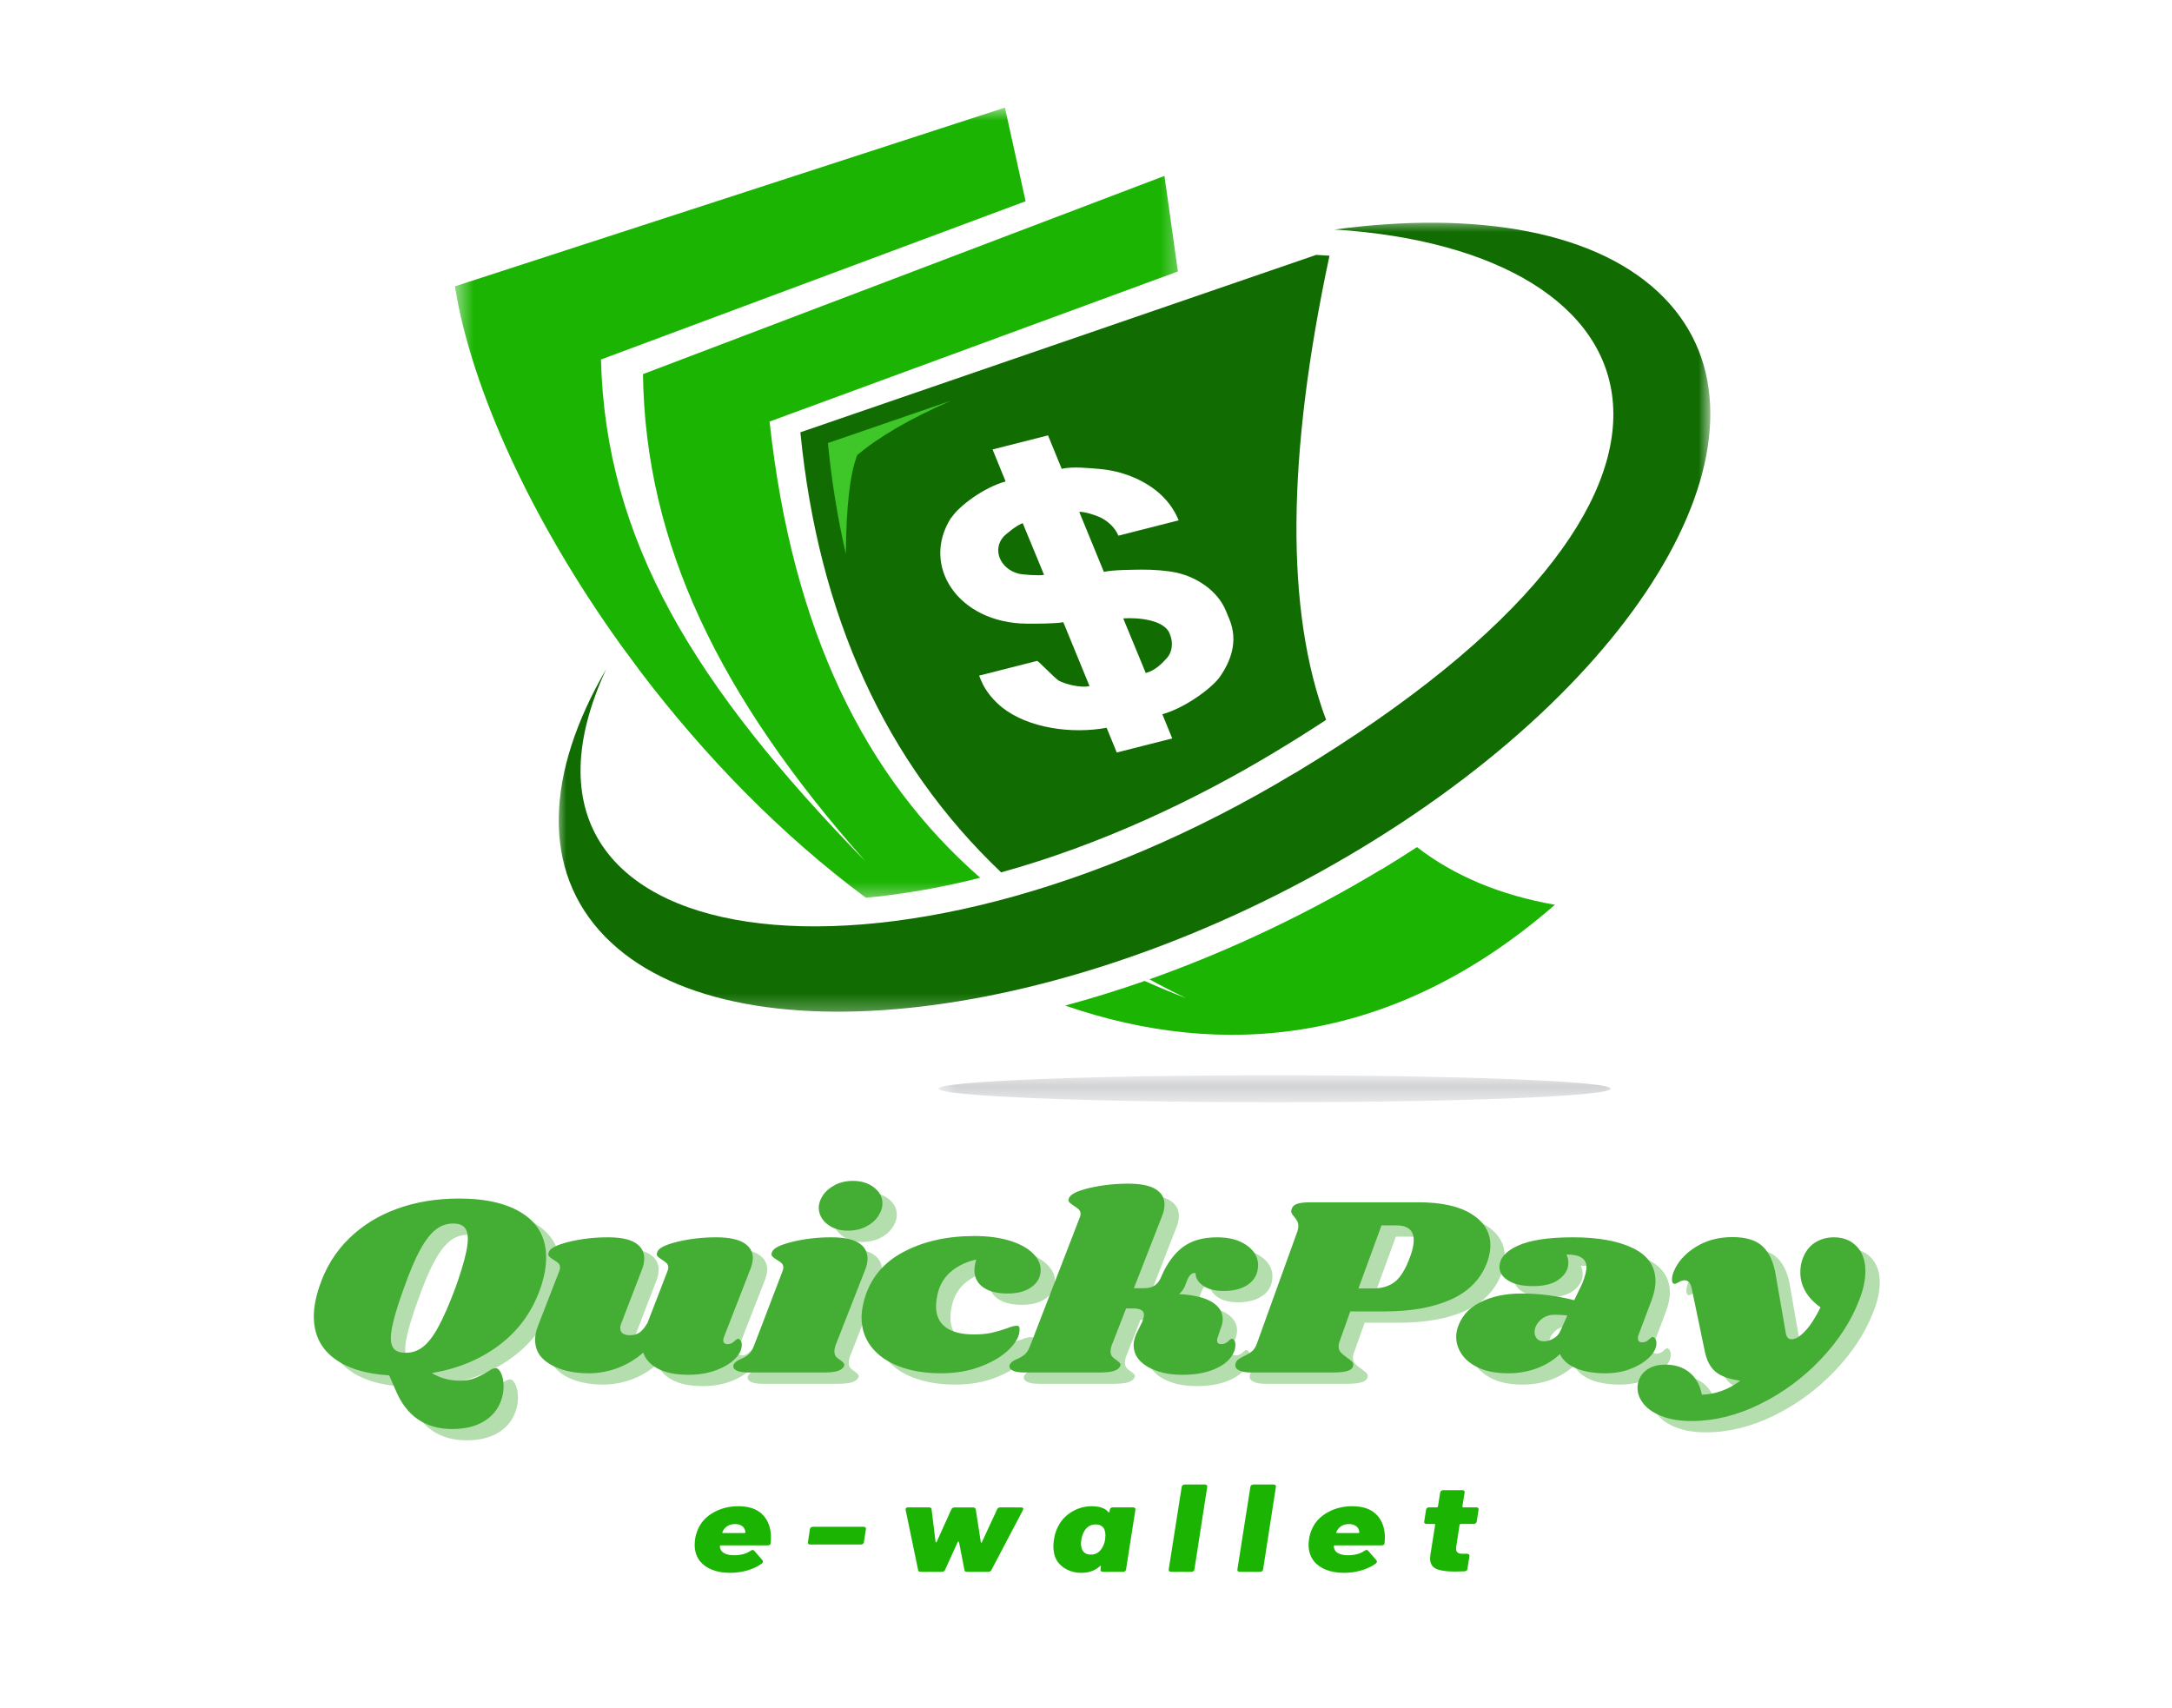 <svg width="117" height="92" viewBox="0 0 117 92" fill="none" xmlns="http://www.w3.org/2000/svg">
<mask id="mask0_127_1256" style="mask-type:luminance" maskUnits="userSpaceOnUse" x="29" y="11" width="64" height="44">
<path d="M29.952 11.776H92.136V54.709H29.952V11.776Z" fill="white"/>
</mask>
<g mask="url(#mask0_127_1256)">
<path fill-rule="evenodd" clip-rule="evenodd" d="M69.772 41.636C94.861 26.487 89.617 13.49 71.887 12.364C79.592 11.328 86.149 12.47 89.632 16.033C96.358 22.913 89.043 36.2 73.298 45.707C57.554 55.212 39.333 57.343 32.599 50.462C29.116 46.9 29.399 41.625 32.656 36.044C25.426 51.65 47.834 54.867 69.765 41.631L69.772 41.636Z" fill="#116D02"/>
</g>
<path fill-rule="evenodd" clip-rule="evenodd" d="M51.261 27.875C51.671 27.245 53.019 26.248 54.17 25.935L54.02 25.567L53.467 24.212L56.454 23.454L57.192 25.255C57.788 25.116 58.711 25.221 59.207 25.261C59.846 25.316 60.421 25.455 60.959 25.673C61.995 26.091 62.996 26.816 63.492 28.031L60.243 28.856C60.066 28.427 59.718 28.12 59.377 27.926C59.144 27.792 58.44 27.552 58.136 27.574L59.463 30.808C59.931 30.692 61.073 30.692 61.505 30.686C62.101 30.68 62.875 30.736 63.393 30.852C64.436 31.087 65.579 31.79 66.039 32.91L66.224 33.357C66.721 34.566 66.274 35.642 65.727 36.44C65.287 37.075 63.805 38.151 62.613 38.475L63.145 39.779L60.157 40.537L59.611 39.205C57.731 39.55 55.404 39.227 53.999 38.123C53.574 37.783 53.097 37.265 52.85 36.657L52.743 36.395L55.865 35.603C55.922 35.587 56.823 36.54 57.029 36.663C57.341 36.841 58.206 37.075 58.689 36.958L57.278 33.518C56.936 33.596 55.687 33.602 55.312 33.596C51.615 33.568 49.564 30.468 51.246 27.87L51.261 27.875ZM71.432 38.776C69.247 32.922 69.304 24.586 71.616 13.775L70.9 13.73C65.912 15.442 56.652 18.631 43.114 23.287C44.087 33.161 47.691 41.062 53.928 46.994C59.264 45.517 64.366 43.113 68.672 40.515C69.581 39.969 70.502 39.389 71.432 38.782V38.776Z" fill="#116D02"/>
<mask id="mask1_127_1256" style="mask-type:luminance" maskUnits="userSpaceOnUse" x="24" y="5" width="40" height="44">
<path d="M24.51 5.723H63.648V48.576H24.51V5.723Z" fill="white"/>
</mask>
<g mask="url(#mask1_127_1256)">
<path fill-rule="evenodd" clip-rule="evenodd" d="M41.462 22.707C34.133 25.4 41.462 22.707 63.451 14.622L62.727 9.476L34.636 20.154C34.757 29.286 38.744 37.516 46.627 46.409C37.389 36.936 32.621 29.119 32.373 19.367C24.744 22.21 32.373 19.367 55.247 10.841L54.133 5.796L24.503 15.425C25.405 21.011 28.669 28.104 33.465 34.778L34.515 36.2C37.95 40.721 42.079 44.981 46.642 48.36C47.045 48.321 47.442 48.282 47.826 48.232C49.494 48.02 51.154 47.702 52.8 47.284C46.599 41.859 42.682 34.002 41.455 22.707H41.462Z" fill="#1BB402"/>
</g>
<path fill-rule="evenodd" clip-rule="evenodd" d="M54.042 28.929C53.459 29.61 53.864 30.624 54.844 30.898C55.063 30.959 55.958 31.02 56.242 30.969L55.091 28.182C54.786 28.282 54.191 28.757 54.035 28.935L54.042 28.929Z" fill="#116D02"/>
<path fill-rule="evenodd" clip-rule="evenodd" d="M60.505 33.312L61.719 36.256C62.265 36.105 62.613 35.715 62.868 35.436C63.124 35.157 63.215 34.65 63.031 34.198L63.003 34.121C62.705 33.395 61.342 33.256 60.505 33.312Z" fill="#116D02"/>
<path fill-rule="evenodd" clip-rule="evenodd" d="M74.405 46.833C70.645 49.102 66.395 51.165 61.917 52.755C62.556 53.105 63.215 53.445 63.889 53.768C63.131 53.479 62.385 53.166 61.661 52.844C60.257 53.334 58.824 53.78 57.376 54.17C65.898 57.108 75.101 56.278 83.757 48.74C80.813 48.221 78.336 47.184 76.328 45.634C75.697 46.046 75.058 46.448 74.412 46.839L74.405 46.833Z" fill="#1BB402"/>
<mask id="mask2_127_1256" style="mask-type:luminance" maskUnits="userSpaceOnUse" x="50" y="57" width="38" height="3">
<path d="M50.544 57.899H87.048V59.451H50.544V57.899Z" fill="white"/>
</mask>
<g mask="url(#mask2_127_1256)">
<path fill-rule="evenodd" clip-rule="evenodd" d="M68.658 59.377C78.655 59.377 86.765 59.054 86.765 58.647C86.765 58.246 78.655 57.923 68.658 57.923C58.661 57.923 50.557 58.246 50.557 58.647C50.557 59.049 58.668 59.377 68.658 59.377Z" fill="#D2D3D5"/>
</g>
<path fill-rule="evenodd" clip-rule="evenodd" d="M51.175 21.603C48.983 22.356 46.79 23.108 44.598 23.866C44.789 25.857 45.108 27.847 45.563 29.838C45.584 27.273 45.79 25.5 46.18 24.513C47.336 23.538 48.996 22.568 51.175 21.608V21.603Z" fill="#3FC629"/>
<path d="M29.915 69.918C29.482 71.204 28.746 72.244 27.706 73.038C26.669 73.831 25.444 74.342 24.03 74.572C24.485 74.848 24.993 74.986 25.556 74.986C25.845 74.986 26.104 74.942 26.331 74.855C26.558 74.768 26.785 74.656 27.009 74.518C27.031 74.501 27.094 74.462 27.199 74.403C27.303 74.342 27.397 74.311 27.482 74.311C27.586 74.311 27.682 74.405 27.77 74.591C27.857 74.78 27.901 75.013 27.901 75.288C27.901 75.564 27.854 75.826 27.76 76.074C27.584 76.55 27.272 76.92 26.824 77.186C26.375 77.454 25.811 77.588 25.132 77.588C23.686 77.588 22.672 76.895 22.09 75.507L21.739 74.698C20.464 74.623 19.469 74.314 18.751 73.767C18.035 73.22 17.678 72.47 17.678 71.516C17.678 71.049 17.777 70.516 17.976 69.918C18.313 68.901 18.846 68.038 19.575 67.327C20.306 66.614 21.175 66.077 22.183 65.717C23.193 65.354 24.3 65.172 25.503 65.172C26.971 65.172 28.121 65.446 28.949 65.993C29.778 66.537 30.192 67.323 30.192 68.35C30.192 68.836 30.1 69.358 29.915 69.918ZM25.293 70.018C25.748 68.751 25.976 67.859 25.976 67.346C25.976 67.053 25.91 66.842 25.781 66.713C25.654 66.583 25.455 66.518 25.186 66.518C24.835 66.518 24.519 66.629 24.24 66.851C23.96 67.072 23.682 67.432 23.407 67.932C23.134 68.431 22.838 69.126 22.524 70.018C22.058 71.301 21.827 72.186 21.827 72.674C21.827 72.958 21.89 73.164 22.017 73.291C22.146 73.42 22.351 73.483 22.631 73.483C22.982 73.483 23.297 73.372 23.577 73.15C23.856 72.925 24.129 72.565 24.396 72.069C24.665 71.573 24.964 70.89 25.293 70.018Z" fill="#44AD33" fill-opacity="0.4"/>
<path d="M39.767 72.644C39.744 72.718 39.733 72.774 39.733 72.812C39.733 72.876 39.752 72.926 39.791 72.962C39.833 72.998 39.89 73.015 39.962 73.015C40.101 73.015 40.22 72.968 40.318 72.874C40.418 72.777 40.485 72.728 40.518 72.728C40.576 72.728 40.626 72.758 40.669 72.82C40.71 72.879 40.732 72.949 40.732 73.031C40.742 73.289 40.623 73.544 40.376 73.797C40.133 74.048 39.788 74.256 39.343 74.422C38.9 74.585 38.407 74.668 37.861 74.668C37.171 74.668 36.623 74.557 36.213 74.338C35.804 74.118 35.54 73.83 35.423 73.472C35.004 73.84 34.541 74.118 34.034 74.307C33.527 74.494 33.01 74.587 32.484 74.587C31.667 74.587 30.982 74.429 30.427 74.112C29.873 73.795 29.598 73.352 29.598 72.781C29.598 72.527 29.656 72.26 29.773 71.984L30.89 69.109C30.925 69.025 30.943 68.956 30.943 68.902C30.943 68.801 30.914 68.72 30.855 68.661C30.797 68.602 30.709 68.54 30.592 68.473C30.475 68.402 30.394 68.339 30.349 68.285C30.302 68.229 30.297 68.155 30.334 68.063C30.402 67.851 30.768 67.664 31.431 67.503C32.096 67.342 32.792 67.261 33.517 67.261C34.192 67.261 34.688 67.363 35.004 67.564C35.319 67.766 35.477 68.043 35.477 68.392C35.477 68.602 35.435 68.804 35.355 68.998L34.253 71.862C34.207 71.961 34.185 72.057 34.185 72.149C34.185 72.277 34.23 72.374 34.322 72.44C34.415 72.504 34.538 72.536 34.692 72.536C34.913 72.536 35.093 72.486 35.233 72.387C35.372 72.285 35.512 72.114 35.653 71.873L36.72 69.109C36.755 69.025 36.774 68.956 36.774 68.902C36.774 68.801 36.745 68.72 36.686 68.661C36.627 68.602 36.546 68.54 36.442 68.473C36.325 68.402 36.242 68.339 36.194 68.285C36.147 68.229 36.142 68.155 36.179 68.063C36.237 67.851 36.598 67.664 37.261 67.503C37.927 67.342 38.623 67.261 39.348 67.261C40.023 67.261 40.523 67.363 40.844 67.564C41.166 67.766 41.327 68.038 41.327 68.377C41.327 68.551 41.279 68.758 41.186 68.998L39.767 72.644Z" fill="#44AD33" fill-opacity="0.4"/>
<path d="M45.545 67.261C46.22 67.261 46.716 67.363 47.032 67.564C47.346 67.767 47.505 68.043 47.505 68.392C47.505 68.602 47.463 68.804 47.383 68.998L45.769 73.115C45.736 73.225 45.721 73.321 45.721 73.403C45.721 73.523 45.747 73.617 45.803 73.686C45.862 73.753 45.945 73.819 46.052 73.885C46.133 73.95 46.19 74.002 46.223 74.043C46.258 74.084 46.264 74.137 46.242 74.2C46.184 74.321 46.067 74.409 45.891 74.464C45.718 74.518 45.45 74.545 45.087 74.545H41.099C40.794 74.545 40.571 74.507 40.431 74.43C40.292 74.351 40.245 74.248 40.29 74.119C40.339 74.01 40.463 73.912 40.66 73.828C40.836 73.757 40.98 73.671 41.094 73.571C41.211 73.47 41.311 73.307 41.396 73.084L42.917 69.109C42.953 69.025 42.971 68.956 42.971 68.902C42.971 68.801 42.942 68.72 42.883 68.661C42.825 68.602 42.737 68.54 42.62 68.473C42.503 68.402 42.42 68.339 42.371 68.285C42.325 68.229 42.32 68.155 42.357 68.063C42.428 67.851 42.795 67.664 43.459 67.503C44.124 67.342 44.82 67.261 45.545 67.261ZM46.715 64.222C47.17 64.222 47.549 64.34 47.851 64.574C48.156 64.807 48.309 65.094 48.309 65.433C48.309 65.671 48.229 65.904 48.07 66.135C47.914 66.365 47.693 66.551 47.407 66.694C47.121 66.835 46.803 66.905 46.452 66.905C46.009 66.905 45.639 66.789 45.34 66.556C45.044 66.321 44.889 66.029 44.877 65.678C44.877 65.451 44.952 65.225 45.101 65C45.254 64.776 45.469 64.59 45.75 64.444C46.032 64.296 46.354 64.222 46.715 64.222Z" fill="#44AD33" fill-opacity="0.4"/>
<path d="M53.264 67.192C53.975 67.192 54.599 67.273 55.136 67.434C55.672 67.595 56.087 67.816 56.384 68.097C56.682 68.376 56.832 68.686 56.832 69.025C56.832 69.393 56.671 69.695 56.349 69.933C56.03 70.171 55.596 70.29 55.048 70.29C54.485 70.29 54.046 70.178 53.732 69.952C53.42 69.728 53.264 69.423 53.264 69.04C53.264 68.856 53.298 68.663 53.366 68.461C52.875 68.561 52.44 68.76 52.059 69.059C51.682 69.358 51.428 69.751 51.299 70.236C51.231 70.512 51.197 70.76 51.197 70.98C51.197 71.476 51.37 71.853 51.718 72.111C52.069 72.366 52.571 72.494 53.225 72.494C53.598 72.494 53.918 72.465 54.185 72.406C54.454 72.344 54.731 72.264 55.014 72.164C55.244 72.072 55.413 72.026 55.521 72.026C55.589 72.026 55.634 72.038 55.657 72.061C55.683 72.084 55.696 72.133 55.696 72.206C55.706 72.544 55.527 72.899 55.16 73.272C54.792 73.643 54.284 73.954 53.634 74.207C52.987 74.46 52.262 74.587 51.46 74.587C50.618 74.587 49.873 74.466 49.227 74.223C48.58 73.977 48.078 73.629 47.721 73.176C47.362 72.722 47.184 72.191 47.184 71.585C47.184 71.302 47.231 70.986 47.326 70.635C47.64 69.498 48.337 68.64 49.417 68.062C50.496 67.483 51.778 67.192 53.264 67.192Z" fill="#44AD33" fill-opacity="0.4"/>
<path d="M66.335 67.261C67 67.261 67.535 67.407 67.939 67.698C68.341 67.988 68.543 68.338 68.543 68.749C68.543 69.192 68.374 69.537 68.036 69.784C67.697 70.029 67.254 70.152 66.705 70.152C66.214 70.152 65.834 70.054 65.564 69.857C65.297 69.66 65.169 69.438 65.179 69.19C65.065 69.172 64.966 69.209 64.882 69.301C64.8 69.393 64.714 69.572 64.624 69.837C64.565 70.012 64.453 70.173 64.287 70.32C65.083 70.366 65.673 70.508 66.057 70.746C66.443 70.984 66.637 71.29 66.637 71.666C66.637 71.85 66.594 72.034 66.51 72.218L66.374 72.643C66.347 72.689 66.335 72.75 66.335 72.824C66.335 72.952 66.41 73.015 66.564 73.015C66.703 73.015 66.822 72.968 66.92 72.873C67.02 72.777 67.088 72.728 67.124 72.728C67.183 72.728 67.229 72.758 67.266 72.82C67.301 72.879 67.319 72.949 67.319 73.031C67.329 73.297 67.224 73.556 67.007 73.809C66.793 74.062 66.466 74.269 66.028 74.43C65.591 74.588 65.065 74.667 64.448 74.667C63.7 74.667 63.078 74.521 62.581 74.227C62.086 73.933 61.84 73.548 61.84 73.073C61.84 72.899 61.885 72.701 61.976 72.479L62.313 71.792C62.368 71.627 62.396 71.507 62.396 71.432C62.396 71.315 62.344 71.229 62.245 71.175C62.147 71.12 61.993 71.091 61.786 71.091H61.435L60.645 73.115C60.613 73.225 60.597 73.321 60.597 73.402C60.597 73.523 60.626 73.617 60.684 73.686C60.743 73.753 60.823 73.819 60.928 73.885C61.009 73.95 61.067 74.002 61.104 74.043C61.139 74.084 61.144 74.136 61.118 74.2C61.06 74.32 60.943 74.409 60.767 74.464C60.594 74.518 60.326 74.545 59.963 74.545H55.975C55.671 74.545 55.447 74.506 55.307 74.43C55.168 74.351 55.121 74.248 55.166 74.119C55.215 74.01 55.339 73.912 55.536 73.828C55.712 73.757 55.858 73.671 55.975 73.571C56.092 73.469 56.191 73.307 56.273 73.084L58.929 66.215C58.965 66.133 58.983 66.065 58.983 66.012C58.983 65.91 58.95 65.827 58.886 65.763C58.824 65.699 58.739 65.635 58.632 65.571C58.518 65.497 58.434 65.433 58.379 65.379C58.326 65.324 58.318 65.249 58.354 65.157C58.425 64.945 58.793 64.761 59.456 64.605C60.121 64.45 60.817 64.371 61.542 64.371C62.218 64.371 62.714 64.471 63.029 64.67C63.344 64.868 63.502 65.14 63.502 65.487C63.502 65.699 63.461 65.901 63.38 66.092L61.855 70.002H62.435C62.665 70.002 62.854 69.948 63 69.837C63.146 69.728 63.26 69.567 63.341 69.354C63.634 68.675 64.012 68.156 64.477 67.798C64.945 67.441 65.564 67.261 66.335 67.261Z" fill="#44AD33" fill-opacity="0.4"/>
<path d="M77.191 65.376C78.425 65.376 79.377 65.588 80.048 66.012C80.72 66.433 81.057 66.993 81.057 67.691C81.057 67.965 81.004 68.253 80.901 68.557C80.572 69.475 79.927 70.155 78.965 70.597C78.002 71.036 76.786 71.256 75.314 71.256H73.51L72.915 72.919C72.892 72.976 72.881 73.05 72.881 73.142C72.881 73.27 72.918 73.376 72.993 73.46C73.072 73.542 73.186 73.638 73.34 73.748C73.466 73.84 73.552 73.909 73.598 73.954C73.647 74.001 73.671 74.056 73.671 74.119C73.671 74.275 73.576 74.386 73.388 74.449C73.203 74.513 72.93 74.545 72.569 74.545H68.172C67.87 74.545 67.643 74.502 67.49 74.415C67.337 74.328 67.285 74.207 67.334 74.05C67.357 73.966 67.401 73.9 67.465 73.851C67.527 73.8 67.624 73.743 67.753 73.678C67.95 73.587 68.109 73.491 68.226 73.391C68.343 73.289 68.435 73.132 68.504 72.919L70.644 66.989C70.689 66.87 70.712 66.754 70.712 66.644C70.712 66.543 70.69 66.457 70.649 66.388C70.61 66.319 70.553 66.238 70.483 66.146C70.378 66.029 70.327 65.933 70.327 65.859C70.327 65.831 70.338 65.781 70.361 65.709C70.406 65.589 70.507 65.504 70.663 65.452C70.822 65.401 71.065 65.376 71.394 65.376H77.191ZM76.733 68.308C76.862 67.969 76.928 67.671 76.928 67.415C76.928 66.884 76.612 66.618 75.982 66.618H75.192L73.949 70.018H74.719C75.209 70.018 75.609 69.897 75.918 69.653C76.227 69.408 76.499 68.96 76.733 68.308Z" fill="#44AD33" fill-opacity="0.4"/>
<path d="M85.52 67.261C86.862 67.261 87.935 67.457 88.742 67.848C89.548 68.239 89.951 68.833 89.951 69.63C89.951 69.935 89.879 70.278 89.737 70.662L89.02 72.563C89.01 72.599 89.005 72.645 89.005 72.701C89.005 72.847 89.08 72.919 89.23 72.919C89.368 72.919 89.488 72.873 89.585 72.778C89.685 72.681 89.754 72.632 89.79 72.632C89.849 72.632 89.897 72.665 89.936 72.728C89.978 72.792 90 72.865 90 72.946C90.012 73.195 89.893 73.448 89.639 73.705C89.388 73.961 89.054 74.172 88.635 74.338C88.216 74.505 87.754 74.587 87.25 74.587C86.646 74.587 86.127 74.501 85.695 74.326C85.263 74.15 84.965 73.892 84.803 73.552C84.452 73.885 84.038 74.14 83.56 74.319C83.082 74.498 82.568 74.587 82.019 74.587C81.398 74.587 80.879 74.494 80.459 74.307C80.04 74.118 79.728 73.874 79.523 73.575C79.319 73.276 79.216 72.962 79.216 72.632C79.216 72.484 79.235 72.343 79.27 72.207C79.455 71.573 79.86 71.095 80.484 70.773C81.11 70.451 81.855 70.29 82.717 70.29C83.684 70.29 84.637 70.411 85.573 70.65L86.012 69.742C86.161 69.356 86.236 69.057 86.236 68.845C86.227 68.625 86.134 68.46 85.958 68.35C85.783 68.241 85.515 68.185 85.154 68.185C85.222 68.331 85.256 68.482 85.256 68.638C85.256 68.978 85.092 69.272 84.764 69.519C84.439 69.767 83.972 69.891 83.365 69.891C82.792 69.891 82.346 69.793 82.024 69.596C81.705 69.4 81.547 69.154 81.547 68.86C81.547 68.4 81.873 68.019 82.526 67.718C83.18 67.414 84.177 67.261 85.52 67.261ZM84.54 71.432C84.211 71.432 83.945 71.532 83.74 71.731C83.538 71.929 83.438 72.141 83.438 72.371C83.438 72.517 83.482 72.636 83.57 72.728C83.657 72.82 83.782 72.866 83.945 72.866C84.094 72.866 84.26 72.818 84.442 72.72C84.624 72.623 84.755 72.479 84.837 72.287L85.203 71.474C85.004 71.447 84.784 71.432 84.54 71.432Z" fill="#44AD33" fill-opacity="0.4"/>
<path d="M99.556 67.261C100.07 67.261 100.48 67.425 100.79 67.752C101.102 68.077 101.258 68.519 101.258 69.079C101.258 69.567 101.146 70.091 100.922 70.65C100.489 71.777 99.797 72.842 98.845 73.843C97.895 74.842 96.805 75.645 95.574 76.251C94.341 76.856 93.113 77.159 91.888 77.159C91.284 77.159 90.762 77.076 90.323 76.91C89.885 76.746 89.552 76.527 89.324 76.251C89.097 75.977 88.983 75.683 88.983 75.369C88.983 75.233 89.012 75.082 89.07 74.917C89.178 74.658 89.353 74.462 89.597 74.326C89.841 74.188 90.133 74.119 90.474 74.119C91.011 74.119 91.451 74.264 91.796 74.552C92.139 74.841 92.357 75.237 92.449 75.741C93.196 75.715 93.885 75.463 94.516 74.986C93.921 74.903 93.48 74.745 93.195 74.51C92.908 74.275 92.713 73.911 92.61 73.418L91.908 70.044C91.871 69.871 91.821 69.749 91.757 69.68C91.694 69.611 91.61 69.577 91.503 69.577C91.421 69.577 91.325 69.609 91.215 69.673C91.105 69.737 91.026 69.769 90.981 69.769C90.886 69.769 90.84 69.691 90.84 69.535C90.84 69.407 90.869 69.269 90.928 69.121C91.139 68.597 91.529 68.155 92.098 67.794C92.669 67.432 93.336 67.25 94.097 67.25C94.844 67.25 95.394 67.425 95.749 67.775C96.106 68.123 96.337 68.659 96.441 69.381L96.968 72.41C97.003 72.64 97.107 72.755 97.28 72.755C97.491 72.755 97.736 72.607 98.016 72.31C98.295 72.011 98.569 71.585 98.84 71.034C98.489 70.786 98.218 70.503 98.031 70.183C97.845 69.861 97.753 69.516 97.753 69.147C97.753 68.864 97.799 68.607 97.894 68.377C98.033 68.012 98.251 67.735 98.547 67.545C98.846 67.356 99.182 67.261 99.556 67.261Z" fill="#44AD33" fill-opacity="0.4"/>
<path d="M29.141 69.309C28.708 70.596 27.972 71.635 26.932 72.43C25.895 73.222 24.67 73.733 23.257 73.963C23.711 74.239 24.219 74.377 24.782 74.377C25.071 74.377 25.33 74.333 25.558 74.247C25.784 74.159 26.011 74.047 26.235 73.909C26.257 73.892 26.32 73.854 26.425 73.794C26.529 73.733 26.623 73.702 26.708 73.702C26.812 73.702 26.908 73.796 26.996 73.982C27.084 74.171 27.127 74.404 27.127 74.68C27.127 74.956 27.08 75.218 26.986 75.466C26.811 75.941 26.498 76.311 26.05 76.577C25.602 76.846 25.037 76.98 24.358 76.98C22.912 76.98 21.898 76.286 21.316 74.898L20.965 74.09C19.691 74.015 18.695 73.705 17.977 73.158C17.262 72.612 16.904 71.861 16.904 70.908C16.904 70.44 17.003 69.907 17.202 69.309C17.539 68.293 18.072 67.429 18.801 66.718C19.532 66.005 20.401 65.468 21.409 65.108C22.419 64.746 23.526 64.564 24.729 64.564C26.197 64.564 27.347 64.838 28.175 65.384C29.004 65.928 29.419 66.714 29.419 67.742C29.419 68.227 29.326 68.75 29.141 69.309ZM24.519 69.409C24.974 68.142 25.202 67.251 25.202 66.737C25.202 66.444 25.136 66.233 25.007 66.105C24.88 65.974 24.681 65.909 24.412 65.909C24.061 65.909 23.745 66.02 23.466 66.243C23.186 66.463 22.908 66.823 22.633 67.324C22.36 67.822 22.065 68.518 21.75 69.409C21.285 70.692 21.053 71.578 21.053 72.066C21.053 72.349 21.116 72.555 21.243 72.683C21.372 72.811 21.577 72.874 21.858 72.874C22.209 72.874 22.523 72.763 22.803 72.541C23.082 72.317 23.355 71.956 23.622 71.46C23.892 70.964 24.19 70.281 24.519 69.409Z" fill="#44AD33"/>
<path d="M38.993 72.035C38.97 72.11 38.959 72.165 38.959 72.204C38.959 72.268 38.978 72.317 39.017 72.353C39.059 72.389 39.116 72.407 39.188 72.407C39.327 72.407 39.447 72.36 39.544 72.265C39.644 72.168 39.711 72.119 39.744 72.119C39.802 72.119 39.852 72.15 39.895 72.211C39.936 72.271 39.958 72.341 39.958 72.422C39.968 72.681 39.849 72.936 39.602 73.189C39.359 73.44 39.014 73.648 38.569 73.814C38.127 73.976 37.633 74.059 37.087 74.059C36.397 74.059 35.849 73.949 35.439 73.729C35.03 73.51 34.767 73.221 34.65 72.863C34.23 73.231 33.767 73.51 33.26 73.698C32.753 73.885 32.236 73.978 31.71 73.978C30.893 73.978 30.208 73.82 29.653 73.503C29.099 73.187 28.824 72.743 28.824 72.173C28.824 71.918 28.882 71.651 28.999 71.376L30.116 68.501C30.151 68.416 30.169 68.347 30.169 68.293C30.169 68.192 30.14 68.111 30.082 68.052C30.023 67.993 29.935 67.931 29.818 67.864C29.701 67.793 29.62 67.73 29.575 67.676C29.528 67.621 29.523 67.546 29.56 67.454C29.628 67.242 29.994 67.055 30.657 66.894C31.322 66.733 32.018 66.653 32.743 66.653C33.419 66.653 33.914 66.754 34.23 66.956C34.545 67.158 34.703 67.434 34.703 67.784C34.703 67.993 34.662 68.196 34.581 68.389L33.48 71.253C33.433 71.353 33.411 71.448 33.411 71.54C33.411 71.669 33.456 71.766 33.548 71.832C33.642 71.896 33.765 71.927 33.918 71.927C34.139 71.927 34.319 71.878 34.459 71.778C34.598 71.676 34.738 71.505 34.879 71.264L35.946 68.501C35.981 68.416 36 68.347 36 68.293C36 68.192 35.971 68.111 35.912 68.052C35.854 67.993 35.772 67.931 35.668 67.864C35.551 67.793 35.468 67.73 35.42 67.676C35.373 67.621 35.368 67.546 35.405 67.454C35.464 67.242 35.824 67.055 36.487 66.894C37.153 66.733 37.849 66.653 38.574 66.653C39.249 66.653 39.749 66.754 40.071 66.956C40.392 67.158 40.553 67.429 40.553 67.768C40.553 67.943 40.505 68.15 40.412 68.389L38.993 72.035Z" fill="#44AD33"/>
<path d="M44.771 66.653C45.446 66.653 45.942 66.754 46.258 66.956C46.572 67.158 46.731 67.434 46.731 67.784C46.731 67.994 46.69 68.196 46.609 68.389L44.995 72.506C44.962 72.617 44.947 72.712 44.947 72.794C44.947 72.915 44.974 73.008 45.029 73.078C45.088 73.145 45.171 73.211 45.278 73.277C45.359 73.341 45.416 73.394 45.449 73.434C45.484 73.475 45.49 73.528 45.468 73.591C45.41 73.712 45.293 73.8 45.117 73.856C44.944 73.909 44.676 73.936 44.313 73.936H40.325C40.02 73.936 39.797 73.898 39.657 73.821C39.518 73.743 39.471 73.639 39.516 73.511C39.565 73.401 39.689 73.304 39.886 73.219C40.062 73.148 40.206 73.062 40.32 72.963C40.437 72.861 40.537 72.698 40.623 72.476L42.144 68.501C42.179 68.416 42.197 68.347 42.197 68.293C42.197 68.192 42.168 68.112 42.109 68.052C42.051 67.994 41.963 67.931 41.846 67.864C41.729 67.793 41.646 67.73 41.597 67.676C41.551 67.621 41.546 67.546 41.583 67.454C41.654 67.242 42.022 67.055 42.685 66.894C43.35 66.733 44.046 66.653 44.771 66.653ZM45.941 63.613C46.396 63.613 46.775 63.731 47.077 63.966C47.382 64.199 47.535 64.485 47.535 64.824C47.535 65.062 47.455 65.296 47.296 65.526C47.14 65.756 46.919 65.943 46.633 66.085C46.347 66.226 46.029 66.296 45.678 66.296C45.236 66.296 44.865 66.18 44.566 65.948C44.27 65.713 44.115 65.421 44.103 65.07C44.103 64.843 44.178 64.616 44.328 64.391C44.48 64.167 44.696 63.981 44.976 63.835C45.259 63.688 45.58 63.613 45.941 63.613Z" fill="#44AD33"/>
<path d="M52.49 66.584C53.202 66.584 53.825 66.665 54.362 66.826C54.898 66.987 55.314 67.208 55.61 67.489C55.908 67.767 56.058 68.077 56.058 68.416C56.058 68.784 55.897 69.087 55.576 69.325C55.256 69.562 54.822 69.681 54.274 69.681C53.711 69.681 53.272 69.569 52.958 69.344C52.646 69.12 52.49 68.815 52.49 68.432C52.49 68.248 52.524 68.055 52.592 67.853C52.101 67.953 51.666 68.152 51.286 68.451C50.908 68.75 50.654 69.143 50.525 69.628C50.457 69.904 50.423 70.152 50.423 70.371C50.423 70.868 50.596 71.244 50.944 71.502C51.295 71.758 51.797 71.885 52.451 71.885C52.824 71.885 53.144 71.857 53.411 71.797C53.681 71.736 53.957 71.656 54.24 71.556C54.47 71.464 54.64 71.418 54.747 71.418C54.815 71.418 54.86 71.429 54.883 71.452C54.909 71.475 54.922 71.524 54.922 71.598C54.932 71.935 54.753 72.291 54.386 72.664C54.018 73.034 53.51 73.346 52.86 73.599C52.213 73.852 51.488 73.978 50.686 73.978C49.844 73.978 49.099 73.858 48.453 73.614C47.806 73.369 47.304 73.02 46.947 72.568C46.589 72.114 46.411 71.583 46.411 70.977C46.411 70.693 46.457 70.377 46.552 70.026C46.867 68.89 47.564 68.032 48.643 67.454C49.722 66.874 51.004 66.584 52.49 66.584Z" fill="#44AD33"/>
<path d="M65.561 66.653C66.226 66.653 66.761 66.799 67.165 67.09C67.567 67.379 67.769 67.729 67.769 68.14C67.769 68.583 67.6 68.928 67.262 69.175C66.923 69.421 66.48 69.543 65.931 69.543C65.44 69.543 65.06 69.446 64.79 69.248C64.524 69.052 64.396 68.829 64.405 68.581C64.291 68.564 64.192 68.6 64.108 68.692C64.026 68.784 63.94 68.964 63.85 69.229C63.791 69.403 63.679 69.564 63.513 69.712C64.309 69.758 64.899 69.9 65.283 70.138C65.669 70.375 65.863 70.682 65.863 71.058C65.863 71.242 65.82 71.425 65.736 71.609L65.6 72.035C65.573 72.081 65.561 72.141 65.561 72.215C65.561 72.344 65.636 72.407 65.79 72.407C65.929 72.407 66.048 72.36 66.146 72.265C66.246 72.168 66.314 72.119 66.35 72.119C66.409 72.119 66.455 72.15 66.492 72.211C66.527 72.271 66.546 72.341 66.546 72.422C66.555 72.689 66.45 72.947 66.234 73.2C66.019 73.453 65.692 73.66 65.254 73.821C64.817 73.98 64.291 74.059 63.674 74.059C62.926 74.059 62.304 73.912 61.807 73.618C61.312 73.325 61.066 72.94 61.066 72.464C61.066 72.291 61.111 72.093 61.203 71.87L61.539 71.184C61.594 71.018 61.622 70.898 61.622 70.824C61.622 70.707 61.571 70.621 61.471 70.567C61.373 70.511 61.219 70.483 61.012 70.483H60.661L59.872 72.507C59.839 72.617 59.823 72.713 59.823 72.794C59.823 72.915 59.852 73.009 59.911 73.078C59.969 73.145 60.05 73.211 60.154 73.277C60.235 73.341 60.293 73.394 60.33 73.434C60.365 73.475 60.37 73.528 60.344 73.591C60.286 73.712 60.169 73.8 59.993 73.856C59.82 73.909 59.552 73.936 59.189 73.936H55.201C54.897 73.936 54.674 73.898 54.533 73.821C54.395 73.743 54.347 73.639 54.392 73.511C54.441 73.402 54.565 73.304 54.763 73.219C54.938 73.149 55.084 73.062 55.201 72.963C55.318 72.861 55.417 72.698 55.499 72.476L58.156 65.606C58.191 65.525 58.209 65.457 58.209 65.403C58.209 65.302 58.176 65.218 58.112 65.154C58.05 65.091 57.965 65.027 57.858 64.963C57.744 64.889 57.66 64.825 57.605 64.771C57.552 64.715 57.544 64.641 57.58 64.549C57.651 64.337 58.019 64.153 58.682 63.996C59.347 63.841 60.043 63.763 60.769 63.763C61.444 63.763 61.94 63.862 62.255 64.062C62.57 64.259 62.728 64.531 62.728 64.878C62.728 65.091 62.687 65.292 62.606 65.484L61.081 69.394H61.661C61.891 69.394 62.08 69.339 62.226 69.229C62.373 69.12 62.486 68.959 62.568 68.746C62.86 68.067 63.238 67.548 63.703 67.19C64.171 66.832 64.79 66.653 65.561 66.653Z" fill="#44AD33"/>
<path d="M76.417 64.767C77.652 64.767 78.603 64.98 79.274 65.403C79.947 65.825 80.283 66.385 80.283 67.082C80.283 67.356 80.23 67.645 80.127 67.948C79.798 68.867 79.153 69.546 78.192 69.988C77.229 70.428 76.012 70.647 74.54 70.647H72.736L72.142 72.311C72.118 72.367 72.108 72.441 72.108 72.533C72.108 72.662 72.144 72.767 72.22 72.851C72.298 72.934 72.412 73.03 72.566 73.139C72.692 73.231 72.778 73.3 72.824 73.346C72.873 73.392 72.897 73.447 72.897 73.511C72.897 73.667 72.802 73.777 72.615 73.84C72.429 73.905 72.156 73.936 71.796 73.936H67.398C67.096 73.936 66.869 73.893 66.716 73.806C66.563 73.72 66.511 73.598 66.56 73.442C66.583 73.357 66.627 73.291 66.691 73.242C66.754 73.192 66.85 73.134 66.979 73.07C67.176 72.978 67.335 72.882 67.452 72.782C67.569 72.681 67.662 72.524 67.73 72.311L69.87 66.381C69.915 66.261 69.938 66.146 69.938 66.036C69.938 65.934 69.916 65.848 69.875 65.779C69.836 65.71 69.78 65.629 69.709 65.537C69.604 65.42 69.553 65.325 69.553 65.25C69.553 65.222 69.564 65.172 69.587 65.1C69.632 64.981 69.733 64.895 69.889 64.844C70.048 64.793 70.291 64.767 70.621 64.767H76.417ZM75.959 67.699C76.088 67.36 76.154 67.062 76.154 66.806C76.154 66.275 75.838 66.009 75.208 66.009H74.418L73.175 69.409H73.945C74.435 69.409 74.835 69.288 75.145 69.045C75.453 68.799 75.725 68.351 75.959 67.699Z" fill="#44AD33"/>
<path d="M84.746 66.653C86.088 66.653 87.161 66.848 87.968 67.239C88.774 67.63 89.177 68.225 89.177 69.022C89.177 69.327 89.105 69.67 88.963 70.053L88.246 71.954C88.236 71.991 88.231 72.037 88.231 72.092C88.231 72.238 88.306 72.311 88.456 72.311C88.595 72.311 88.714 72.264 88.811 72.169C88.912 72.072 88.98 72.023 89.016 72.023C89.075 72.023 89.124 72.056 89.162 72.119C89.204 72.183 89.226 72.256 89.226 72.338C89.238 72.586 89.119 72.839 88.865 73.097C88.614 73.353 88.28 73.563 87.861 73.729C87.442 73.896 86.98 73.978 86.476 73.978C85.872 73.978 85.353 73.892 84.921 73.718C84.489 73.541 84.191 73.284 84.029 72.943C83.678 73.276 83.264 73.532 82.786 73.71C82.308 73.889 81.794 73.978 81.246 73.978C80.624 73.978 80.105 73.885 79.686 73.698C79.266 73.51 78.954 73.265 78.749 72.966C78.545 72.667 78.442 72.353 78.442 72.023C78.442 71.876 78.461 71.734 78.496 71.598C78.681 70.964 79.086 70.486 79.71 70.164C80.336 69.842 81.081 69.681 81.943 69.681C82.91 69.681 83.863 69.802 84.799 70.041L85.238 69.133C85.387 68.748 85.462 68.449 85.462 68.236C85.453 68.016 85.36 67.852 85.184 67.742C85.009 67.632 84.741 67.577 84.38 67.577C84.448 67.722 84.483 67.874 84.483 68.029C84.483 68.369 84.318 68.663 83.99 68.911C83.665 69.159 83.198 69.282 82.591 69.282C82.018 69.282 81.572 69.185 81.25 68.987C80.931 68.791 80.773 68.546 80.773 68.251C80.773 67.791 81.099 67.411 81.752 67.109C82.406 66.805 83.403 66.653 84.746 66.653ZM83.766 70.823C83.437 70.823 83.171 70.923 82.966 71.123C82.764 71.32 82.664 71.533 82.664 71.763C82.664 71.908 82.708 72.027 82.796 72.119C82.883 72.211 83.008 72.257 83.171 72.257C83.32 72.257 83.486 72.209 83.668 72.112C83.85 72.015 83.982 71.87 84.063 71.678L84.429 70.866C84.23 70.838 84.01 70.823 83.766 70.823Z" fill="#44AD33"/>
<path d="M98.783 66.653C99.296 66.653 99.707 66.817 100.016 67.144C100.328 67.468 100.484 67.91 100.484 68.47C100.484 68.959 100.372 69.482 100.148 70.041C99.715 71.168 99.023 72.233 98.071 73.235C97.121 74.233 96.031 75.036 94.8 75.642C93.568 76.248 92.339 76.55 91.114 76.55C90.51 76.55 89.988 76.467 89.549 76.301C89.111 76.138 88.778 75.918 88.55 75.642C88.323 75.368 88.209 75.075 88.209 74.76C88.209 74.624 88.238 74.474 88.296 74.308C88.404 74.049 88.579 73.854 88.823 73.718C89.067 73.58 89.359 73.511 89.701 73.511C90.237 73.511 90.677 73.655 91.022 73.944C91.365 74.232 91.584 74.628 91.675 75.132C92.422 75.106 93.111 74.854 93.742 74.377C93.147 74.295 92.706 74.136 92.421 73.902C92.134 73.667 91.939 73.303 91.836 72.809L91.134 69.436C91.097 69.262 91.047 69.141 90.983 69.072C90.921 69.003 90.836 68.968 90.729 68.968C90.647 68.968 90.551 69.001 90.442 69.064C90.331 69.128 90.253 69.16 90.207 69.16C90.112 69.16 90.066 69.082 90.066 68.926C90.066 68.799 90.095 68.661 90.154 68.512C90.365 67.989 90.755 67.546 91.324 67.186C91.895 66.823 92.562 66.641 93.323 66.641C94.07 66.641 94.621 66.817 94.975 67.166C95.332 67.514 95.563 68.05 95.668 68.773L96.194 71.801C96.229 72.031 96.333 72.146 96.506 72.146C96.717 72.146 96.962 71.998 97.242 71.701C97.521 71.402 97.796 70.977 98.066 70.425C97.715 70.178 97.445 69.894 97.257 69.574C97.072 69.252 96.979 68.907 96.979 68.539C96.979 68.255 97.025 67.998 97.12 67.768C97.259 67.403 97.477 67.126 97.773 66.936C98.072 66.748 98.409 66.653 98.783 66.653Z" fill="#44AD33"/>
<path d="M39.546 83.78C39.724 83.78 39.889 83.76 40.043 83.719C40.195 83.676 40.323 83.617 40.428 83.543C40.467 83.512 40.504 83.497 40.54 83.497C40.579 83.497 40.61 83.512 40.633 83.543L41.067 84.041C41.089 84.064 41.101 84.091 41.101 84.121C41.101 84.15 41.084 84.182 41.052 84.217C40.834 84.378 40.574 84.504 40.272 84.593C39.97 84.682 39.658 84.727 39.336 84.727C38.958 84.727 38.634 84.672 38.361 84.562C38.088 84.453 37.87 84.3 37.708 84.102C37.515 83.852 37.42 83.557 37.42 83.217C37.42 83.117 37.428 83.014 37.444 82.906C37.474 82.705 37.537 82.503 37.635 82.301C37.803 81.951 38.081 81.67 38.468 81.457C38.858 81.246 39.292 81.139 39.77 81.139C40.322 81.139 40.746 81.279 41.042 81.557C41.337 81.833 41.501 82.22 41.53 82.719C41.53 82.898 41.525 83.035 41.515 83.129C41.508 83.208 41.452 83.248 41.344 83.248H38.839C38.8 83.248 38.78 83.265 38.78 83.297C38.78 83.354 38.788 83.4 38.805 83.435C38.844 83.548 38.926 83.634 39.053 83.692C39.182 83.752 39.347 83.78 39.546 83.78ZM39.59 82.101C39.316 82.101 39.108 82.211 38.965 82.427L38.917 82.531L38.907 82.55C38.907 82.56 38.913 82.569 38.926 82.577C38.942 82.582 38.956 82.584 38.965 82.584H40.096C40.118 82.584 40.136 82.579 40.145 82.569C40.157 82.556 40.161 82.544 40.155 82.531L40.136 82.442C40.109 82.335 40.049 82.253 39.955 82.193C39.864 82.132 39.742 82.101 39.59 82.101Z" fill="#1BB402"/>
<path d="M43.648 83.202C43.602 83.202 43.567 83.192 43.545 83.171C43.522 83.148 43.514 83.119 43.521 83.083L43.628 82.37C43.634 82.334 43.653 82.305 43.682 82.282C43.714 82.259 43.753 82.247 43.799 82.247H46.519C46.564 82.247 46.598 82.259 46.622 82.282C46.644 82.305 46.652 82.334 46.646 82.37L46.534 83.083C46.53 83.119 46.512 83.148 46.48 83.171C46.447 83.192 46.408 83.202 46.363 83.202H43.648Z" fill="#1BB402"/>
<path d="M49.602 84.673C49.511 84.673 49.462 84.641 49.456 84.574L48.783 81.335V81.3C48.783 81.234 48.83 81.2 48.925 81.2H50.036C50.081 81.2 50.117 81.211 50.144 81.231C50.169 81.249 50.182 81.275 50.182 81.308L50.397 83.06C50.397 83.078 50.404 83.086 50.421 83.086C50.441 83.086 50.452 83.078 50.456 83.06L51.245 81.312C51.277 81.241 51.339 81.204 51.431 81.204H52.406C52.49 81.204 52.542 81.241 52.562 81.312L52.834 83.075C52.837 83.093 52.846 83.102 52.859 83.102C52.875 83.102 52.886 83.093 52.893 83.075L53.712 81.308C53.741 81.237 53.801 81.2 53.892 81.2L55.004 81.204C55.082 81.204 55.121 81.23 55.121 81.281C55.121 81.294 55.116 81.314 55.106 81.342L53.405 84.574C53.376 84.641 53.315 84.673 53.224 84.673H52.098C52.007 84.673 51.958 84.641 51.952 84.574L51.66 83.075C51.656 83.052 51.645 83.04 51.626 83.04C51.608 83.04 51.596 83.052 51.587 83.075L50.909 84.566C50.88 84.638 50.819 84.673 50.728 84.673H49.602Z" fill="#1BB402"/>
<path d="M59.784 81.319C59.803 81.241 59.859 81.201 59.954 81.201H61.032C61.077 81.201 61.111 81.212 61.134 81.235C61.156 81.256 61.166 81.284 61.163 81.319L60.656 84.551C60.649 84.587 60.632 84.616 60.603 84.639C60.576 84.662 60.54 84.674 60.495 84.674H59.418C59.372 84.674 59.336 84.662 59.311 84.639C59.284 84.616 59.274 84.587 59.281 84.551L59.306 84.39C59.312 84.37 59.307 84.357 59.291 84.352C59.278 84.347 59.263 84.353 59.247 84.371C58.99 84.608 58.657 84.727 58.248 84.727C57.887 84.727 57.568 84.631 57.292 84.44C57.016 84.246 56.846 83.997 56.785 83.692C56.756 83.549 56.742 83.422 56.742 83.309C56.742 83.22 56.752 83.089 56.776 82.918C56.821 82.614 56.923 82.333 57.083 82.075C57.255 81.797 57.495 81.571 57.804 81.4C58.116 81.226 58.449 81.139 58.804 81.139C59.229 81.139 59.528 81.243 59.701 81.45C59.71 81.468 59.723 81.475 59.74 81.469C59.759 81.464 59.769 81.45 59.769 81.427L59.784 81.319ZM59.296 83.489C59.416 83.338 59.493 83.156 59.53 82.941C59.54 82.834 59.545 82.76 59.545 82.719C59.545 82.571 59.52 82.446 59.472 82.347C59.377 82.196 59.228 82.121 59.023 82.121C58.809 82.121 58.633 82.199 58.497 82.354C58.376 82.495 58.293 82.691 58.248 82.941C58.234 83.031 58.228 83.093 58.228 83.129C58.228 83.272 58.254 83.395 58.306 83.497C58.387 83.663 58.542 83.746 58.77 83.746C58.984 83.746 59.16 83.66 59.296 83.489Z" fill="#1BB402"/>
<path d="M63.091 84.674C63.045 84.674 63.01 84.662 62.984 84.639C62.957 84.616 62.947 84.587 62.955 84.551L63.657 80.089C63.659 80.053 63.677 80.026 63.71 80.004C63.742 79.981 63.781 79.97 63.827 79.97H64.905C64.95 79.97 64.984 79.981 65.007 80.004C65.029 80.026 65.037 80.053 65.031 80.089L64.339 84.551C64.322 84.633 64.266 84.674 64.168 84.674H63.091Z" fill="#1BB402"/>
<path d="M66.791 84.674C66.744 84.674 66.709 84.662 66.683 84.639C66.657 84.616 66.647 84.587 66.654 84.551L67.356 80.089C67.359 80.053 67.377 80.026 67.41 80.004C67.442 79.981 67.481 79.97 67.527 79.97H68.604C68.649 79.97 68.683 79.981 68.707 80.004C68.729 80.026 68.737 80.053 68.731 80.089L68.039 84.551C68.022 84.633 67.966 84.674 67.868 84.674H66.791Z" fill="#1BB402"/>
<path d="M72.616 83.78C72.794 83.78 72.96 83.76 73.113 83.719C73.265 83.676 73.393 83.617 73.498 83.543C73.537 83.512 73.574 83.497 73.61 83.497C73.649 83.497 73.68 83.512 73.703 83.543L74.137 84.041C74.159 84.064 74.171 84.091 74.171 84.121C74.171 84.15 74.154 84.182 74.122 84.217C73.904 84.378 73.644 84.504 73.342 84.593C73.04 84.682 72.728 84.727 72.406 84.727C72.028 84.727 71.704 84.672 71.431 84.562C71.158 84.453 70.94 84.3 70.778 84.102C70.585 83.852 70.49 83.557 70.49 83.217C70.49 83.117 70.498 83.014 70.515 82.906C70.544 82.705 70.607 82.503 70.705 82.301C70.873 81.951 71.151 81.67 71.538 81.457C71.928 81.246 72.362 81.139 72.84 81.139C73.392 81.139 73.816 81.279 74.112 81.557C74.407 81.833 74.571 82.22 74.6 82.719C74.6 82.898 74.595 83.035 74.585 83.129C74.578 83.208 74.522 83.248 74.415 83.248H71.909C71.87 83.248 71.85 83.265 71.85 83.297C71.85 83.354 71.858 83.4 71.875 83.435C71.914 83.548 71.997 83.634 72.124 83.692C72.253 83.752 72.417 83.78 72.616 83.78ZM72.66 82.101C72.387 82.101 72.178 82.211 72.036 82.427L71.987 82.531L71.977 82.55C71.977 82.56 71.983 82.569 71.997 82.577C72.013 82.582 72.026 82.584 72.036 82.584H73.167C73.189 82.584 73.206 82.579 73.216 82.569C73.228 82.556 73.231 82.544 73.225 82.531L73.206 82.442C73.179 82.335 73.119 82.253 73.025 82.193C72.934 82.132 72.812 82.101 72.66 82.101Z" fill="#1BB402"/>
<path d="M79.546 81.971C79.538 82.007 79.519 82.036 79.487 82.059C79.458 82.082 79.42 82.094 79.375 82.094H78.692C78.656 82.094 78.634 82.109 78.624 82.14L78.444 83.317C78.436 83.343 78.434 83.378 78.434 83.424C78.434 83.608 78.542 83.7 78.761 83.7H79.024C79.069 83.7 79.103 83.711 79.126 83.734C79.148 83.755 79.158 83.783 79.156 83.819L79.043 84.524C79.036 84.596 78.981 84.637 78.878 84.647C78.626 84.654 78.449 84.658 78.341 84.658C77.903 84.658 77.573 84.608 77.357 84.509C77.142 84.409 77.035 84.223 77.035 83.949C77.035 83.914 77.04 83.855 77.049 83.773L77.308 82.14V82.128C77.308 82.105 77.29 82.094 77.254 82.094H76.855C76.808 82.094 76.773 82.082 76.747 82.059C76.72 82.036 76.711 82.007 76.718 81.971L76.82 81.319C76.836 81.241 76.894 81.201 76.991 81.201H77.391C77.41 81.201 77.426 81.197 77.439 81.189C77.452 81.18 77.459 81.166 77.459 81.151L77.581 80.392C77.587 80.356 77.605 80.329 77.635 80.307C77.666 80.284 77.705 80.273 77.751 80.273H78.77C78.815 80.273 78.85 80.284 78.873 80.307C78.895 80.329 78.903 80.356 78.897 80.392L78.775 81.151C78.775 81.184 78.792 81.201 78.829 81.201H79.521C79.566 81.201 79.6 81.212 79.624 81.235C79.645 81.256 79.654 81.284 79.648 81.319L79.546 81.971Z" fill="#1BB402"/>
</svg>
